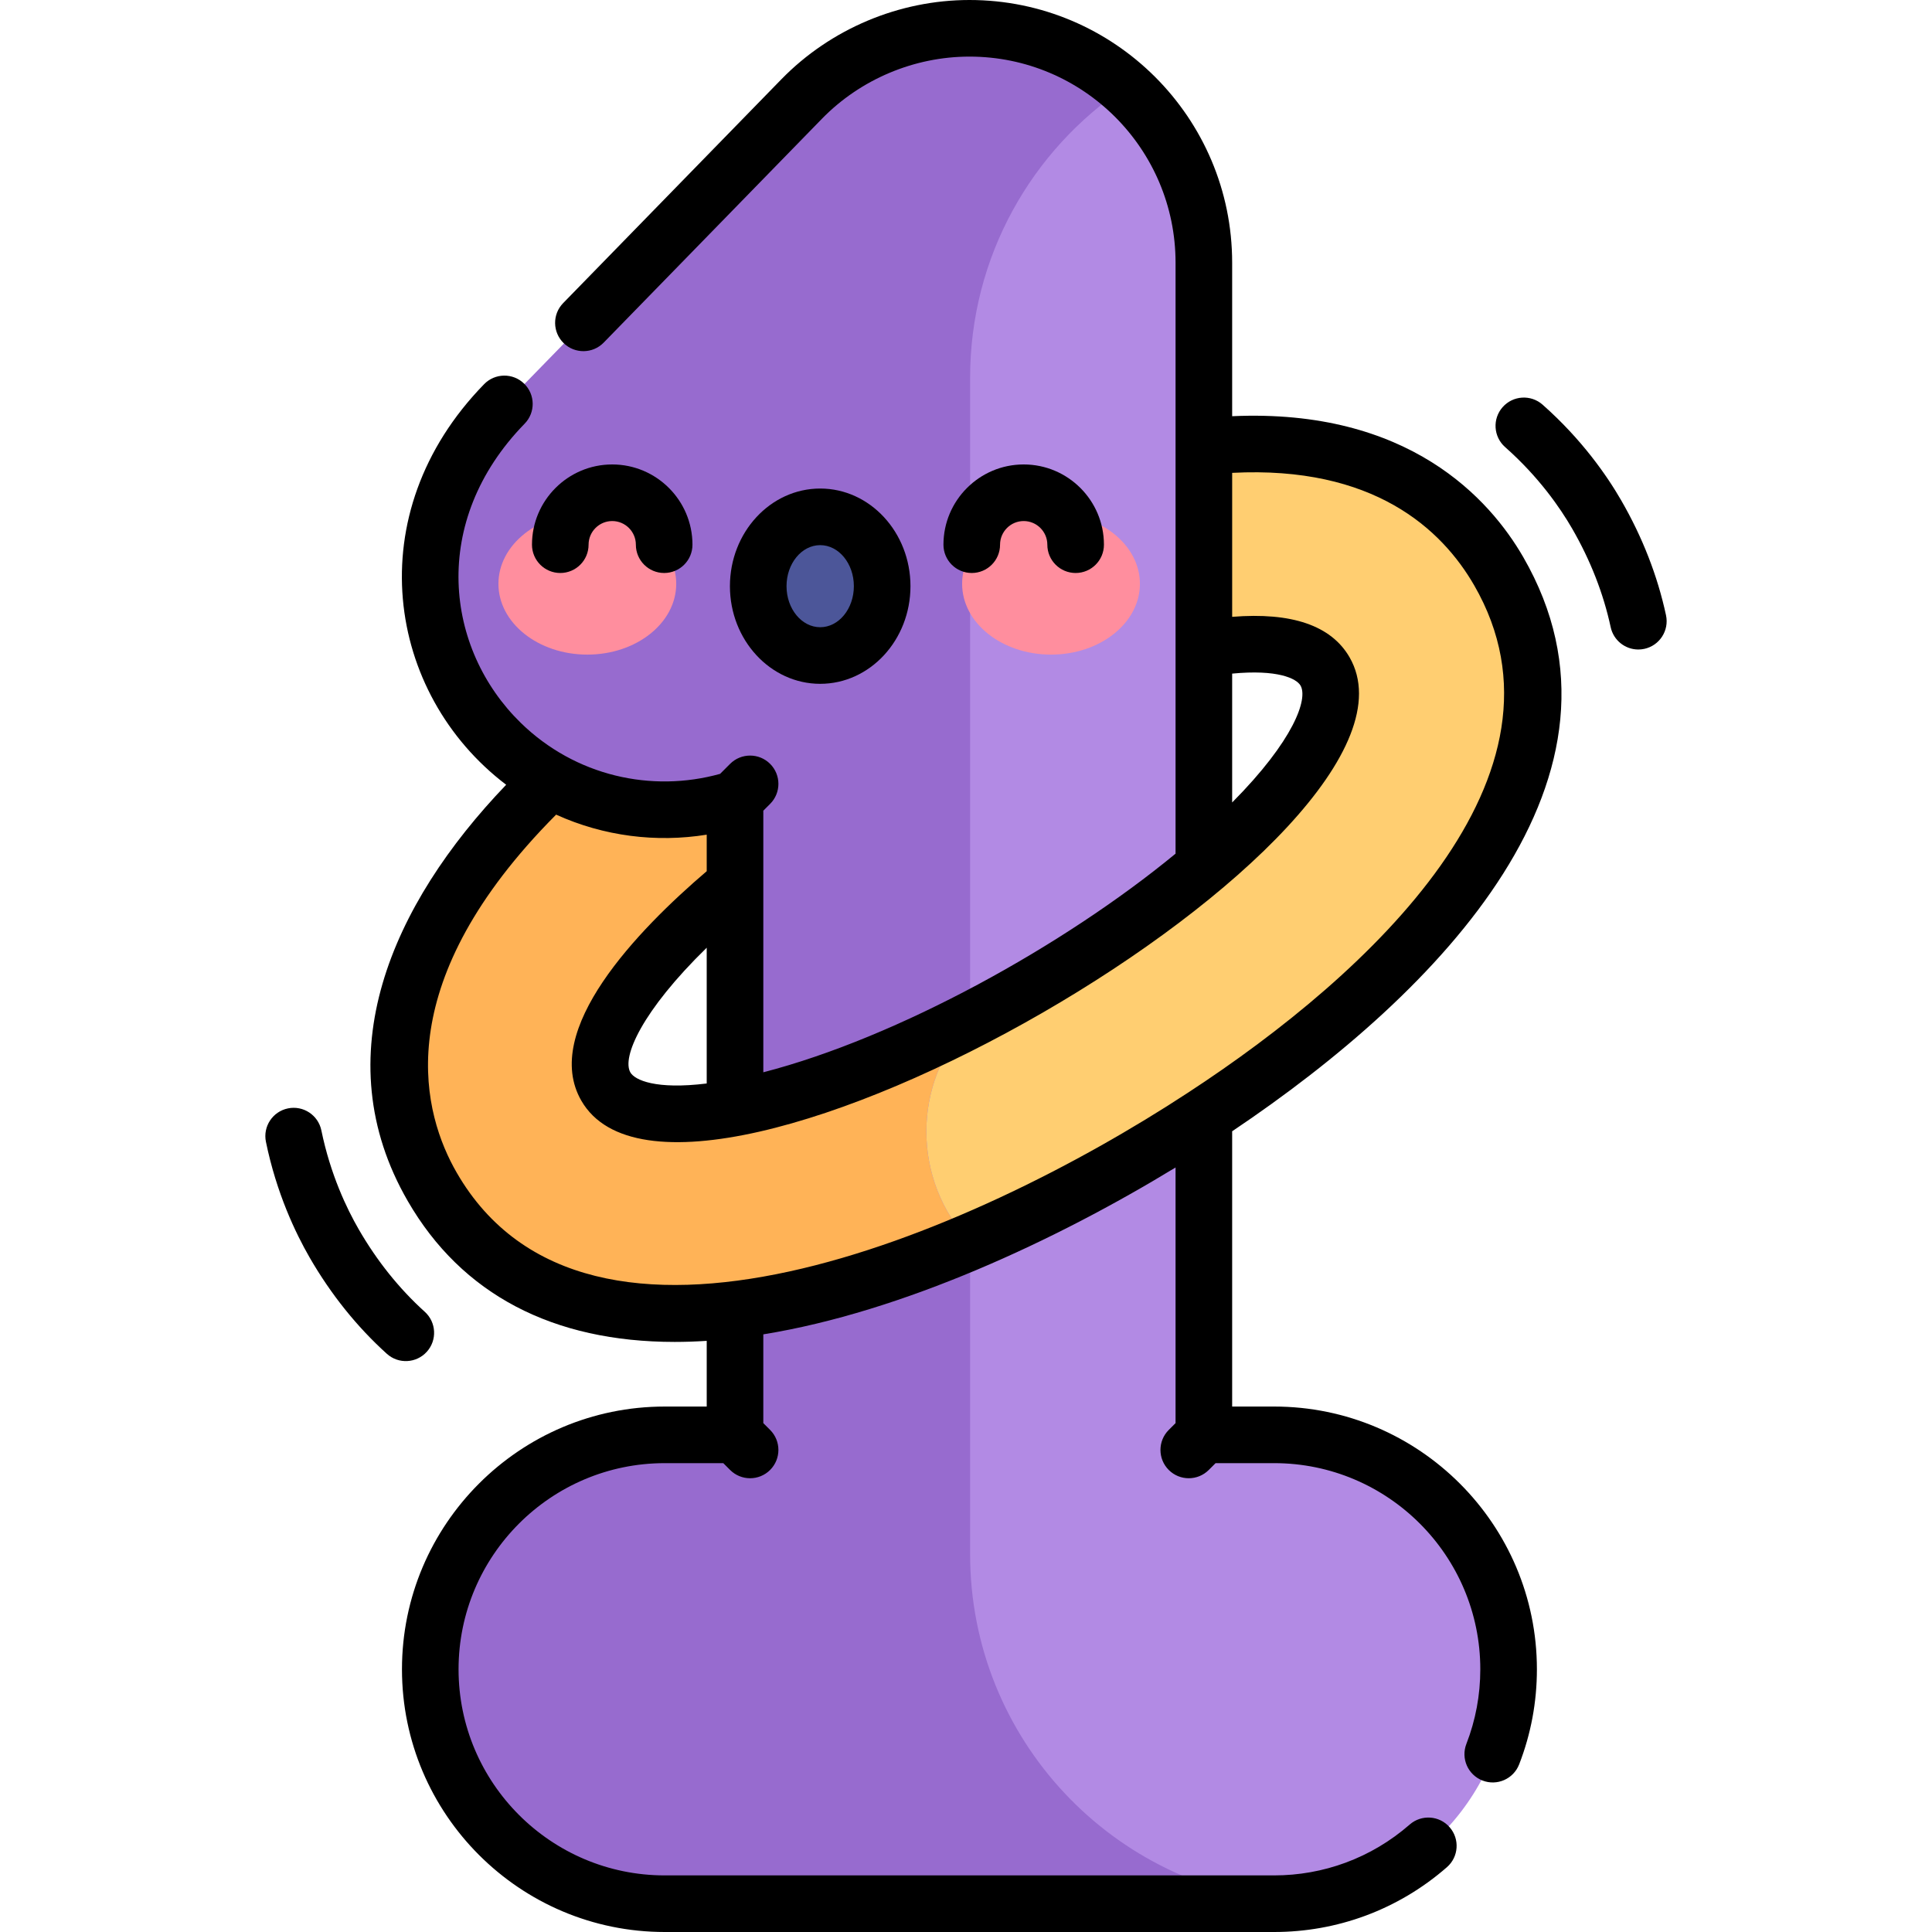 <svg id="Capa_1" enable-background="new 0 0 512 512" height="512" viewBox="0 0 512 512" width="512" xmlns="http://www.w3.org/2000/svg"><g><g><path d="m137.959 215.029c-43.381 46.446-33.179 82.272-23.236 99.494l46.019-26.569c-9.263-16.043 25.892-53.681 78.519-84.065v-60.072c-38.5 18.56-76.63 44.798-101.302 71.212z" fill="#ffb357"/><path d="m299.558 121.73c-18.856 4.37-39.63 12.125-60.296 22.088v60.072c52.627-30.384 102.799-42.01 112.062-25.967l46.019-26.569c-9.944-17.222-35.87-43.971-97.785-29.624z" fill="#ffce71"/></g><g><g><path d="m337.851 380.25h-18.637v-310.622c0-18.122-7.873-34.947-20.958-46.528h-71.167v428.784l70.012 52.372h46.089c31.809-2.71 56.786-29.37 56.786-61.881 0-34.311-27.814-62.125-62.125-62.125z" fill="#b28ae4"/><path d="m257.089 411.884v-311.782c0-32.109 16.347-60.393 41.167-77.002-5.162-4.569-11.133-8.323-17.755-11.016-23.415-9.528-50.255-3.919-67.891 14.175l-80.762 82.831c-23.955 24.565-23.458 63.896 1.11 87.851 16.941 16.523 40.912 21.413 62.006 14.794v168.515h-18.638c-34.311 0-62.125 27.813-62.125 62.125 0 34.311 27.813 62.125 62.125 62.125h161.524c1.8 0 3.578-.094 5.339-.244-48.108-3.338-86.1-43.415-86.1-92.372z" fill="#976bcf"/></g><g fill="#ff8e9e"><path d="m155.647 135.957c-13.011 0-23.558 8.399-23.558 18.761 0 10.361 10.547 18.761 23.558 18.761s23.559-8.399 23.559-18.761-10.548-18.761-23.559-18.761z"/><path d="m278.53 135.957c-13.011 0-23.558 8.399-23.558 18.761 0 10.361 10.547 18.761 23.558 18.761s23.559-8.399 23.559-18.761-10.547-18.761-23.559-18.761z"/></g></g><g><path d="m257.089 270.55c-46.561 23.874-88.013 31.839-96.347 17.404h-46.019v26.569c9.943 17.222 35.869 43.971 97.783 29.625 14.074-3.261 29.215-8.405 44.583-14.946-15.457-16.495-15.457-42.156 0-58.652z" fill="#ffb357"/><path d="m397.342 151.354h-46.019v26.569c9.263 16.043-25.892 53.681-78.519 84.065-5.276 3.046-10.527 5.903-15.715 8.563-15.458 16.495-15.458 42.157 0 58.652 43.583-18.55 88.985-48.343 117.017-78.353 43.381-46.448 33.179-82.274 23.236-99.496z" fill="#ffce71"/></g><g><g><g><ellipse cx="217.54" cy="155.344" fill="#4c5699" rx="16.423" ry="18.377"/></g></g></g><g><path d="m217.361 181.22c13.19 0 23.922-11.608 23.922-25.877s-10.731-25.876-23.922-25.876-23.923 11.608-23.923 25.876 10.732 25.877 23.923 25.877zm0-36.753c4.92 0 8.922 4.879 8.922 10.876 0 5.998-4.002 10.877-8.922 10.877s-8.923-4.879-8.923-10.877c0-5.997 4.003-10.876 8.923-10.876z"/><path d="m148.48 151.849c4.143 0 7.5-3.358 7.5-7.5 0-3.455 2.811-6.265 6.265-6.265 3.455 0 6.266 2.811 6.266 6.265 0 4.142 3.357 7.5 7.5 7.5s7.5-3.358 7.5-7.5c0-11.726-9.54-21.265-21.266-21.265s-21.265 9.54-21.265 21.265c0 4.142 3.357 7.5 7.5 7.5z"/><path d="m265.025 144.349c0-3.455 2.811-6.265 6.265-6.265 3.455 0 6.266 2.811 6.266 6.265 0 4.142 3.357 7.5 7.5 7.5s7.5-3.358 7.5-7.5c0-11.726-9.54-21.265-21.266-21.265s-21.265 9.54-21.265 21.265c0 4.142 3.357 7.5 7.5 7.5s7.5-3.358 7.5-7.5z"/><path d="m403.658 147.604c-8.786-15.216-30.265-39.426-77.123-37.305v-40.67c0-38.502-31.278-69.629-69.616-69.629-18.663 0-36.837 7.663-49.858 21.023l-57.821 59.303c-2.892 2.966-2.831 7.714.135 10.606s7.715 2.83 10.605-.134l57.822-59.304c10.216-10.482 24.473-16.494 39.117-16.494 30.158 0 54.616 24.485 54.616 54.628v156.604c-29.632 24.41-73.621 48.728-109.249 57.936v-69.326l1.804-1.804c2.929-2.929 2.929-7.678 0-10.606-2.93-2.929-7.678-2.929-10.607 0l-2.646 2.647c-18.16 5.057-38.365.591-52.82-13.507-20.062-19.561-24.257-53.374 1.02-79.293 2.893-2.965 2.833-7.714-.133-10.606-2.966-2.893-7.714-2.832-10.605.133-33.5 34.352-25.885 82.067 5.841 106.164-30.486 31.779-48.195 72.016-26.088 110.303 14.332 24.825 38.564 37.352 70.753 37.35 2.768 0 5.599-.099 8.483-.285v17.412h-11.138c-38.392 0-69.625 31.233-69.625 69.625s31.231 69.625 69.623 69.625h161.523c16.51 0 32.736-5.79 45.782-17.18 3.12-2.724 3.441-7.462.717-10.583-2.723-3.121-7.461-3.441-10.582-.717-10.224 8.926-22.952 13.48-35.917 13.48h-161.523c-30.12 0-54.625-24.504-54.625-54.625s24.505-54.625 54.625-54.625h15.531l1.803 1.803c2.93 2.929 7.678 2.929 10.607 0s2.929-7.678 0-10.606l-1.804-1.804v-23.526c36.911-5.971 77.444-24.839 109.249-44.222v67.748l-1.804 1.804c-2.929 2.929-2.929 7.678 0 10.606 2.93 2.929 7.678 2.929 10.607 0l1.803-1.803h15.53c30.12 0 54.625 24.504 54.625 54.625 0 6.827-1.241 13.48-3.689 19.776-1.501 3.861.411 8.207 4.272 9.708 3.855 1.5 8.205-.408 9.708-4.272 3.125-8.036 4.709-16.519 4.709-25.212 0-38.391-31.233-69.625-69.625-69.625h-11.137v-72.949c55.278-37.087 110.569-94.272 77.125-152.197zm-77.123 30.91c12.001-1.158 17.031 1.283 18.114 3.159 2.035 3.524-1.742 14.508-18.114 30.989zm-159.477 105.691c-2.296-3.977 2.986-16.224 20.228-33.051v35.979c-13.479 1.673-19.055-.898-20.228-2.928zm-46.018 26.568c-8.906-15.425-17.861-47.709 22.221-90.624 1.303-1.395 2.682-2.822 4.115-4.265 12.621 5.733 26.555 7.468 39.911 5.311v9.68c-18.264 15.589-43.99 42.174-33.218 60.831 27.264 47.216 230.857-70.271 203.571-117.532-4.854-8.404-15.309-11.979-31.104-10.707v-38.157c37.439-1.936 55.512 14.862 64.133 29.795 29.048 50.314-27.473 102.893-75.826 134.457-58.145 38.129-159.168 81.206-193.803 21.211z"/><path d="m441.51 163.044c-2.25-10.453-6.244-20.695-11.872-30.441-3.734-6.468-10.381-16.119-20.836-25.362-3.104-2.743-7.844-2.452-10.587.651s-2.452 7.843.651 10.587c8.941 7.904 14.604 16.122 17.781 21.624 4.846 8.393 8.277 17.174 10.198 26.099.757 3.517 3.867 5.923 7.324 5.923.523 0 1.055-.055 1.586-.169 4.051-.873 6.627-4.862 5.755-8.912z"/><path d="m113.109 358.232c2.776-3.074 2.536-7.816-.538-10.593-6.778-6.123-12.671-13.48-17.513-21.868-3.196-5.535-7.507-14.573-9.891-26.196-.832-4.057-4.795-6.671-8.854-5.84-4.058.832-6.673 4.796-5.84 8.854 2.787 13.591 7.843 24.187 11.594 30.683 5.626 9.745 12.506 18.324 20.448 25.498 3.073 2.777 7.817 2.537 10.594-.538z"/></g></g></svg>